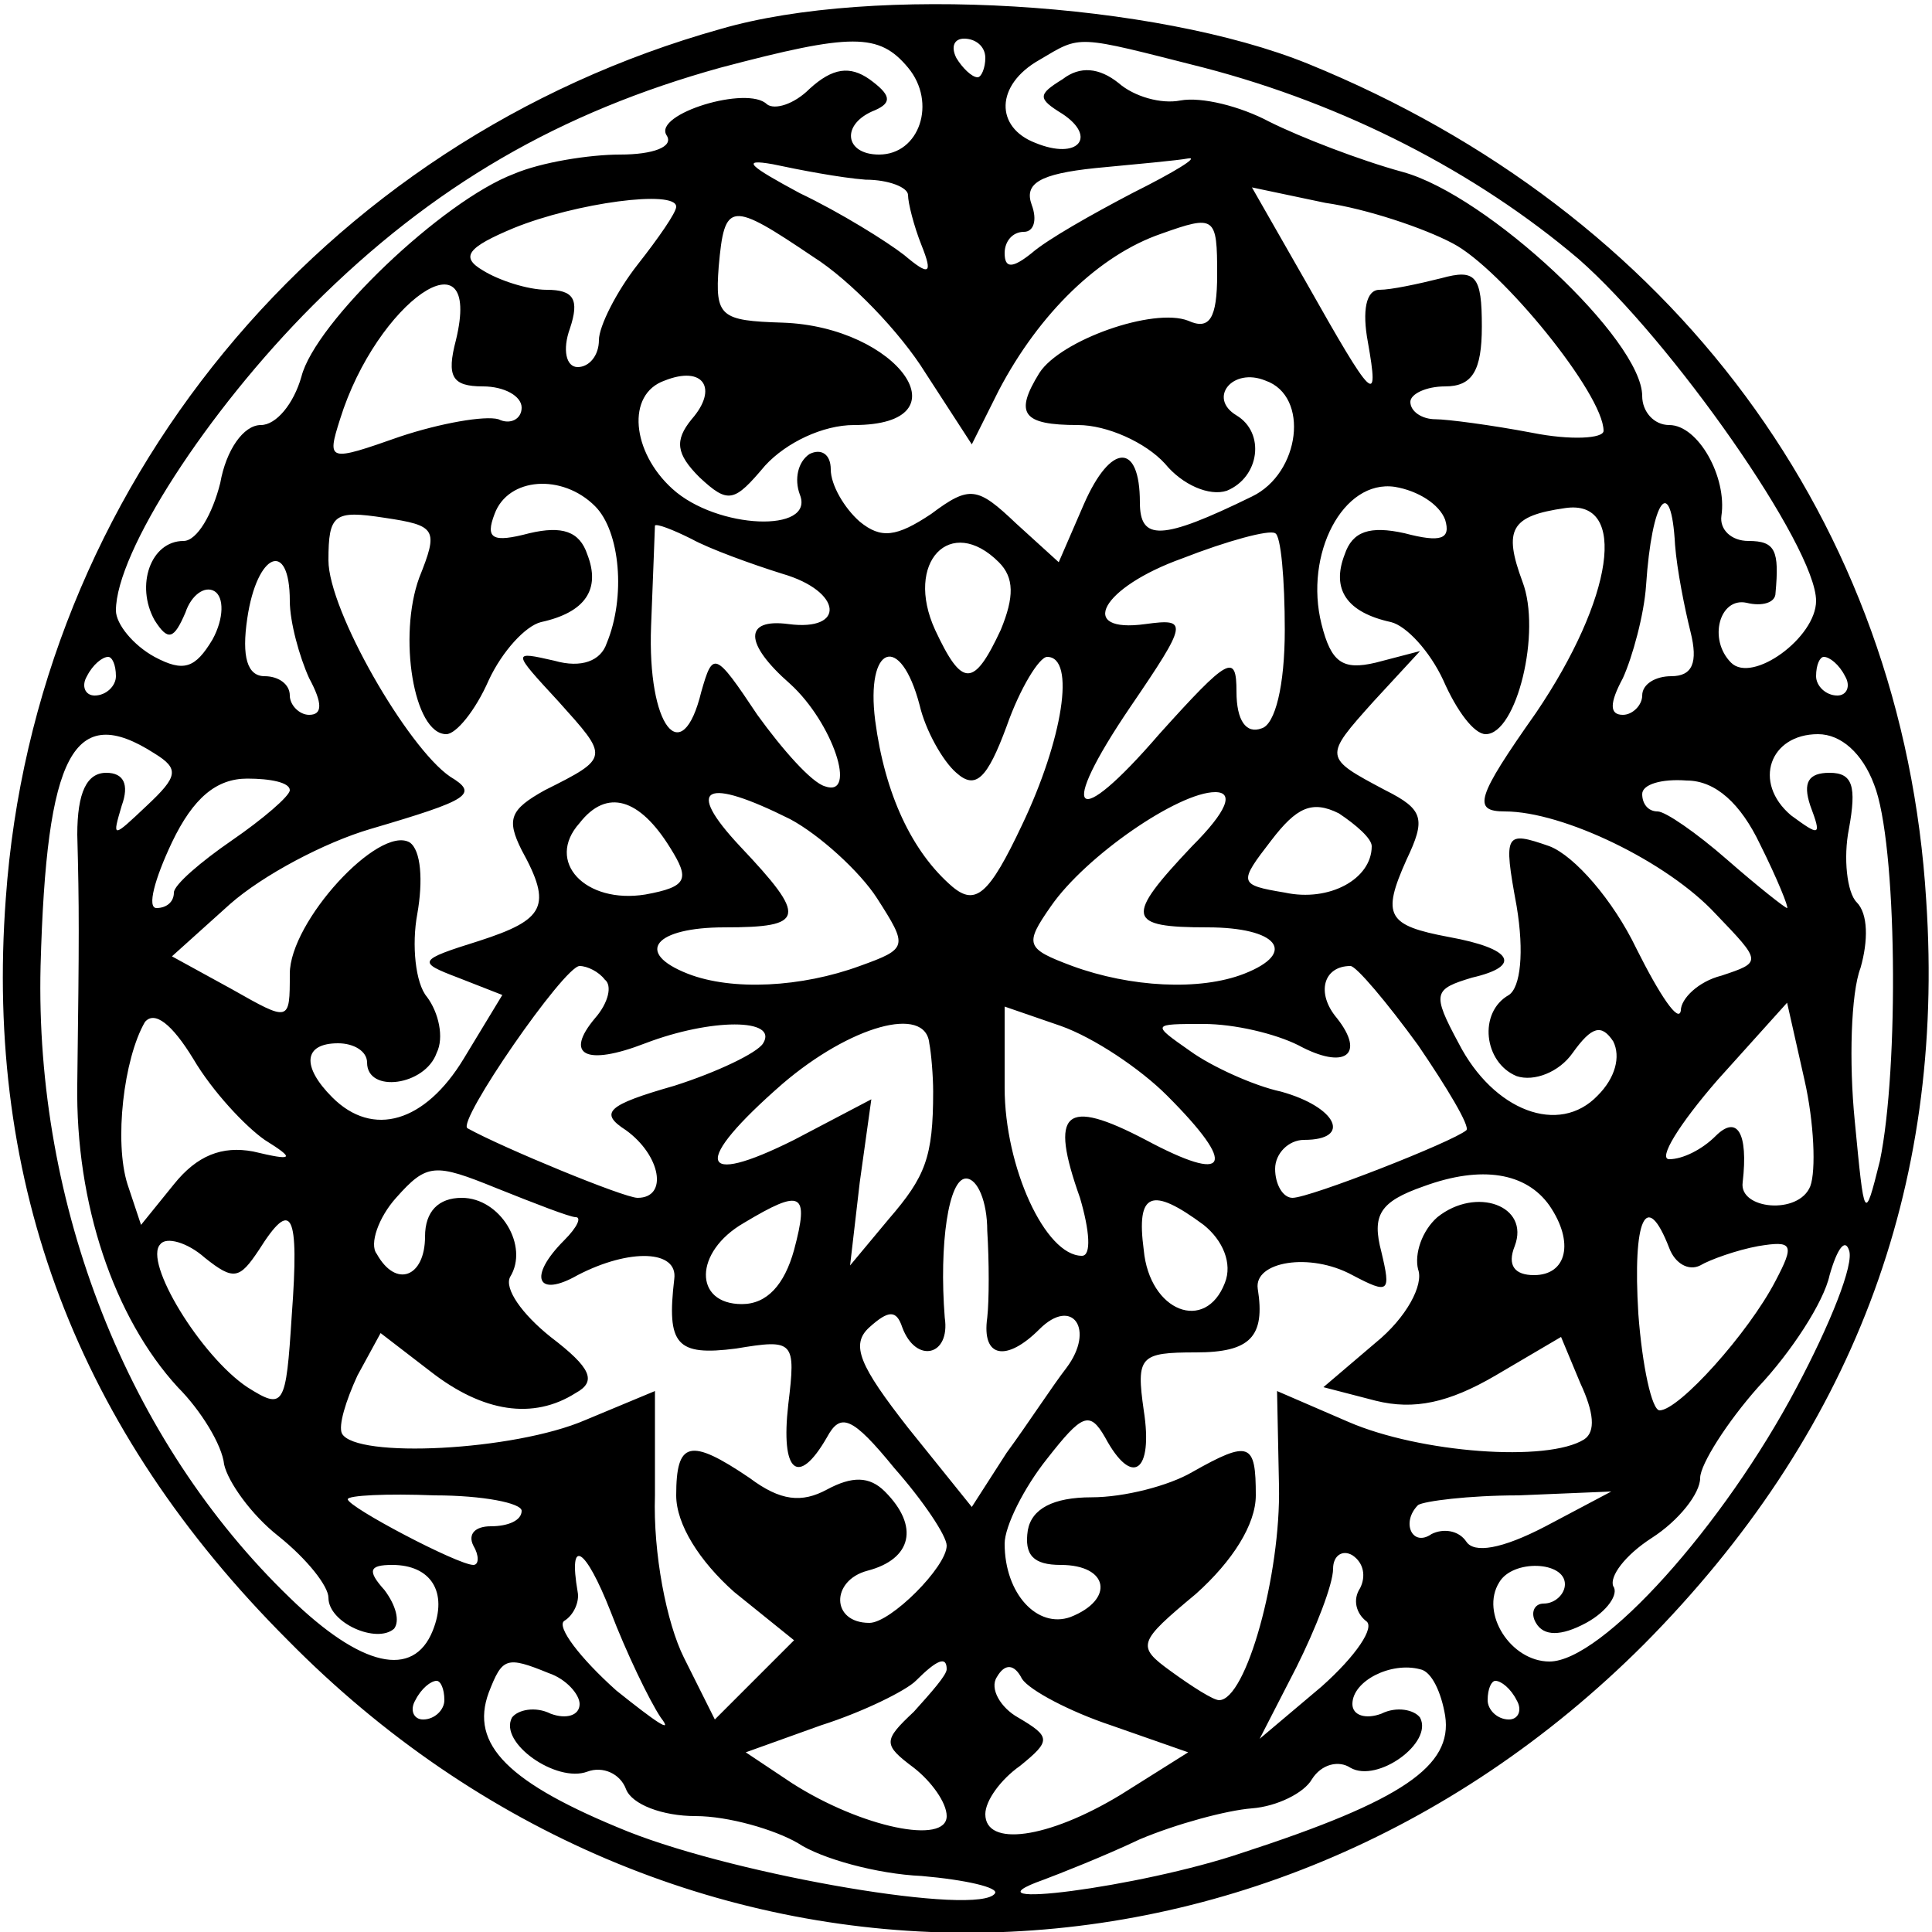 <?xml version="1.0" standalone="no"?>
<!DOCTYPE svg PUBLIC "-//W3C//DTD SVG 20010904//EN"
 "http://www.w3.org/TR/2001/REC-SVG-20010904/DTD/svg10.dtd">
<svg version="1.0" xmlns="http://www.w3.org/2000/svg"
 width="100pt" height="100pt" viewBox="0 0 100 100"
 preserveAspectRatio="xMidYMid meet">
<g transform="translate(0,100) scale(0.1,-0.1)"
fill="#000000" stroke="none">
<path d="M373 985 c-207 -58 -355 -238 -370 -450 -11 -148 37 -275 146 -384
198 -201 502 -202 702 -2 107 108 156 235 146 385 -12 196 -131 356 -320 433
-79 32 -225 41 -304 18z m97 -20 c15 -18 6 -45 -15 -45 -18 0 -20 16 -2 23 9
4 8 8 -3 16 -10 7 -19 6 -31 -5 -8 -8 -18 -11 -22 -8 -10 10 -59 -5 -52 -16 4
-6 -7 -10 -24 -10 -16 0 -41 -4 -55 -10 -37 -14 -103 -77 -110 -105 -4 -14
-13 -25 -21 -25 -9 0 -18 -13 -21 -30 -4 -16 -12 -30 -19 -30 -17 0 -25 -23
-15 -41 7 -11 10 -10 16 4 3 9 10 14 15 11 5 -3 5 -14 -1 -25 -9 -15 -15 -17
-30 -9 -11 6 -20 17 -20 24 0 30 47 103 102 158 62 62 128 100 211 123 68 18
82 18 97 0z m40 5 c0 -5 -2 -10 -4 -10 -3 0 -8 5 -11 10 -3 6 -1 10 4 10 6 0
11 -4 11 -10z m113 -5 c73 -19 141 -54 194 -99 48 -42 123 -149 123 -177 0
-19 -33 -43 -44 -32 -12 12 -6 34 8 31 8 -2 15 0 15 5 2 22 0 27 -14 27 -9 0
-15 6 -14 13 3 20 -12 47 -27 47 -8 0 -14 7 -14 15 0 29 -80 104 -124 116 -22
6 -53 18 -69 26 -15 8 -35 13 -46 11 -10 -2 -24 2 -32 9 -10 8 -20 9 -29 2
-13 -8 -13 -10 0 -18 18 -12 8 -24 -14 -15 -21 8 -21 30 2 43 22 13 18 13 85
-4z m-175 -58 c12 0 22 -4 22 -8 0 -4 3 -16 7 -26 6 -15 4 -16 -9 -5 -9 7 -33
22 -54 32 -26 14 -31 18 -14 15 14 -3 35 -7 48 -8z m138 -7 c-21 -11 -44 -24
-52 -31 -10 -8 -14 -8 -14 0 0 6 4 11 10 11 5 0 7 6 4 14 -4 11 4 16 33 19 21
2 43 4 48 5 6 1 -7 -7 -29 -18z m-236 -7 c0 -3 -9 -16 -20 -30 -11 -14 -20
-32 -20 -39 0 -8 -5 -14 -11 -14 -6 0 -8 9 -4 20 5 15 2 20 -12 20 -10 0 -25
5 -33 10 -12 7 -8 12 16 22 32 13 84 20 84 11z m402 -19 c25 -13 78 -78 78
-97 0 -4 -17 -5 -37 -1 -21 4 -44 7 -50 7 -7 0 -13 4 -13 9 0 4 8 8 18 8 14 0
19 8 19 31 0 26 -3 30 -21 25 -12 -3 -26 -6 -32 -6 -7 0 -9 -11 -6 -27 6 -34
3 -31 -32 31 l-28 49 38 -8 c21 -3 51 -13 66 -21z m-331 -7 c19 -12 45 -39 58
-60 l24 -37 14 28 c21 40 52 70 84 81 28 10 29 9 29 -21 0 -23 -4 -29 -15 -24
-18 7 -66 -10 -77 -27 -13 -21 -9 -27 20 -27 15 0 35 -9 45 -20 9 -11 23 -17
32 -14 17 7 20 30 5 39 -15 9 -2 25 15 18 23 -8 18 -48 -7 -60 -47 -23 -58
-23 -58 -3 0 31 -15 31 -29 -1 l-13 -30 -22 20 c-20 19 -24 20 -44 5 -18 -12
-26 -13 -37 -4 -8 7 -15 19 -15 27 0 8 -5 11 -11 8 -6 -4 -8 -13 -5 -21 8 -20
-43 -18 -66 3 -21 19 -24 49 -4 56 20 8 28 -4 14 -20 -9 -11 -8 -18 4 -30 15
-14 18 -13 34 6 11 12 30 21 46 21 59 0 23 51 -37 53 -32 1 -35 3 -33 29 3 34
6 34 49 5z m-185 -43 c-5 -19 -2 -24 14 -24 11 0 20 -5 20 -11 0 -6 -6 -9 -12
-6 -7 2 -30 -2 -51 -9 -37 -13 -38 -13 -31 9 19 61 74 99 60 41z m72 -86 c13
-13 16 -47 6 -71 -3 -9 -13 -13 -27 -9 -22 5 -22 5 2 -21 26 -29 27 -29 -7
-46 -18 -10 -20 -15 -12 -31 16 -29 12 -36 -22 -47 -32 -10 -32 -11 -11 -19
l23 -9 -20 -33 c-20 -33 -47 -41 -68 -20 -16 16 -15 28 3 28 8 0 15 -4 15 -10
0 -16 30 -12 36 5 4 8 1 21 -5 29 -6 7 -8 27 -5 43 3 17 2 33 -4 37 -16 9 -62
-41 -62 -68 0 -25 0 -25 -30 -8 l-31 17 30 27 c17 15 49 32 73 39 51 15 56 18
41 27 -22 15 -63 86 -63 112 0 24 3 26 29 22 27 -4 28 -6 18 -31 -11 -30 -3
-81 14 -81 5 0 15 12 22 28 7 15 19 28 27 30 23 5 31 17 24 35 -4 12 -13 15
-30 11 -19 -5 -23 -3 -18 10 7 19 35 21 52 4z m440 -7 c3 -10 -2 -12 -21 -7
-18 4 -27 1 -31 -11 -7 -18 1 -30 24 -35 8 -2 20 -15 27 -30 7 -16 16 -28 22
-28 16 0 29 53 19 79 -10 27 -6 34 22 38 33 5 25 -47 -15 -106 -31 -44 -33
-51 -16 -51 30 0 84 -26 109 -53 24 -25 24 -25 3 -32 -12 -3 -21 -12 -21 -18
-1 -7 -11 8 -23 32 -12 25 -32 48 -45 53 -23 8 -24 7 -17 -31 4 -24 2 -42 -4
-46 -16 -9 -13 -35 4 -42 9 -3 22 2 29 12 10 14 15 15 21 6 4 -8 1 -19 -8 -28
-20 -21 -54 -8 -72 27 -14 26 -13 28 7 34 26 6 21 15 -12 21 -32 6 -35 11 -22
40 10 21 9 26 -11 36 -32 17 -32 17 -6 46 l24 26 -23 -6 c-17 -4 -23 0 -28 20
-9 36 11 75 38 71 12 -2 23 -9 26 -17z m119 -13 c1 -13 5 -33 8 -45 4 -16 1
-23 -10 -23 -8 0 -15 -4 -15 -10 0 -5 -5 -10 -10 -10 -7 0 -7 6 0 19 5 11 11
33 12 48 3 45 13 58 15 21z m-462 -15 c31 -9 33 -30 3 -26 -23 3 -23 -10 1
-31 22 -20 35 -59 18 -53 -7 2 -22 19 -35 37 -22 33 -23 33 -29 12 -10 -41
-28 -18 -26 34 1 27 2 50 2 52 1 1 9 -2 19 -7 9 -5 31 -13 47 -18z m260 -29
c0 -29 -5 -49 -12 -51 -8 -3 -13 4 -13 19 0 20 -4 18 -40 -22 -44 -51 -53 -42
-15 14 30 44 30 46 8 43 -36 -5 -23 19 19 34 23 9 45 15 48 13 3 -1 5 -24 5
-50z m-148 35 c8 -8 8 -18 1 -35 -14 -30 -20 -30 -34 0 -16 35 8 60 33 35z
m-367 -20 c0 -11 5 -29 10 -40 7 -13 7 -19 0 -19 -5 0 -10 5 -10 10 0 6 -6 10
-13 10 -9 0 -12 10 -9 30 5 34 22 41 22 9z m-90 -39 c0 -5 -5 -10 -11 -10 -5
0 -7 5 -4 10 3 6 8 10 11 10 2 0 4 -4 4 -10z m416 -15 c3 -13 12 -29 19 -35
10 -9 16 -3 26 24 7 20 17 36 21 36 15 0 8 -43 -13 -87 -17 -36 -24 -42 -36
-32 -21 18 -35 48 -40 86 -5 39 13 46 23 8z m479 15 c3 -5 1 -10 -4 -10 -6 0
-11 5 -11 10 0 6 2 10 4 10 3 0 8 -4 11 -10z m-875 -40 c13 -8 12 -12 -4 -27
-18 -17 -18 -17 -13 0 4 11 1 17 -8 17 -10 0 -15 -10 -15 -32 1 -38 1 -52 0
-129 -1 -62 19 -121 52 -157 12 -12 23 -30 24 -40 2 -9 14 -26 28 -37 15 -12
26 -26 26 -32 0 -13 25 -24 34 -16 3 4 1 12 -5 20 -9 10 -8 13 4 13 20 0 29
-14 21 -34 -10 -25 -37 -19 -74 17 -84 81 -132 203 -129 327 3 110 17 137 59
110z m890 -16 c12 -30 13 -147 3 -195 -8 -32 -8 -31 -13 21 -3 30 -2 66 3 79
4 14 4 28 -2 34 -5 5 -7 23 -4 38 4 22 2 29 -10 29 -11 0 -14 -5 -10 -17 6
-16 5 -16 -10 -5 -20 17 -11 42 14 42 12 0 23 -10 29 -26z m-820 -3 c0 -3 -14
-15 -30 -26 -16 -11 -30 -23 -30 -27 0 -5 -4 -8 -9 -8 -5 0 -1 15 8 34 11 23
23 33 39 33 12 0 22 -2 22 -6z m761 -28 c9 -18 15 -33 14 -33 -1 0 -15 11 -31
25 -16 14 -32 25 -36 25 -5 0 -8 4 -8 9 0 5 10 8 23 7 15 0 28 -12 38 -33z
m-564 -2 c10 -16 9 -20 -13 -24 -31 -5 -52 17 -34 37 14 18 31 13 47 -13z m62
15 c15 -8 36 -27 45 -41 16 -25 16 -26 -9 -35 -30 -11 -66 -13 -89 -4 -28 11
-17 24 19 24 42 0 43 5 8 42 -29 31 -18 36 26 14z m208 -14 c-35 -37 -34 -42
8 -42 36 0 47 -13 19 -24 -23 -9 -59 -7 -89 4 -24 9 -25 11 -11 31 18 26 66
59 85 59 10 0 6 -10 -12 -28z m93 0 c0 -17 -22 -29 -45 -24 -24 4 -24 5 -7 27
13 17 21 21 35 14 9 -6 17 -13 17 -17z m-397 -69 c4 -3 2 -12 -5 -20 -16 -19
-5 -25 26 -13 34 13 69 13 61 0 -3 -5 -24 -15 -46 -22 -35 -10 -39 -14 -25
-23 18 -13 22 -35 6 -35 -7 0 -70 26 -88 36 -6 3 50 84 58 84 4 0 10 -3 13 -7z
m421 -34 c15 -22 27 -42 25 -44 -7 -6 -81 -35 -90 -35 -5 0 -9 7 -9 15 0 8 7
15 15 15 25 0 17 17 -12 25 -14 3 -36 13 -47 21 -20 14 -20 14 7 14 16 0 37
-5 49 -11 24 -13 35 -5 20 14 -11 13 -7 27 7 27 3 0 19 -19 35 -41z m-597 -49
c16 -10 15 -11 -6 -6 -16 3 -29 -2 -41 -17 l-17 -21 -7 21 c-7 22 -2 65 9 84
5 6 14 -1 25 -19 10 -17 27 -35 37 -42z m467 23 c37 -37 32 -46 -11 -23 -42
22 -50 15 -34 -30 5 -17 6 -30 1 -30 -19 0 -40 46 -40 87 l0 42 29 -10 c17 -6
41 -22 55 -36z m333 -47 c-6 -15 -37 -12 -35 2 3 26 -3 35 -14 24 -7 -7 -17
-12 -24 -12 -6 0 5 18 25 41 l36 40 9 -40 c5 -22 6 -47 3 -55z m-456 74 c1 -5
2 -17 2 -25 0 -34 -4 -44 -23 -66 l-20 -24 5 43 6 43 -40 -21 c-50 -25 -53
-12 -6 29 35 30 74 41 76 21z m-183 -90 c3 0 1 -5 -6 -12 -19 -19 -14 -30 7
-18 27 14 52 13 50 -2 -4 -34 1 -40 32 -36 30 5 31 4 27 -29 -4 -35 5 -43 20
-17 7 13 13 11 35 -16 15 -17 27 -35 27 -40 0 -11 -29 -40 -40 -40 -20 0 -20
22 -1 27 23 6 27 23 9 41 -8 8 -17 8 -30 1 -13 -7 -24 -6 -40 6 -31 21 -38 19
-38 -9 0 -15 12 -34 30 -50 l31 -25 -20 -20 -21 -21 -16 32 c-9 18 -16 54 -15
84 l0 54 -36 -15 c-37 -16 -119 -20 -126 -7 -2 4 2 17 8 30 l12 22 26 -20 c27
-21 53 -25 75 -11 11 6 8 13 -13 29 -15 12 -24 25 -21 31 10 16 -5 41 -25 41
-12 0 -19 -7 -19 -20 0 -21 -15 -27 -25 -9 -4 5 1 19 10 29 16 18 20 18 52 5
20 -8 38 -15 41 -15z m504 6 c13 -19 9 -36 -8 -36 -10 0 -14 5 -10 15 8 21
-20 31 -40 15 -8 -7 -12 -19 -10 -27 3 -8 -6 -25 -22 -38 l-27 -23 27 -7 c20
-5 38 -1 62 13 l34 20 10 -24 c7 -15 8 -25 2 -29 -19 -12 -85 -7 -122 9 l-37
16 1 -49 c1 -46 -17 -111 -31 -111 -3 0 -14 7 -25 15 -18 13 -17 15 13 40 19
17 31 36 31 51 0 27 -3 29 -33 12 -12 -7 -35 -13 -52 -13 -20 0 -31 -6 -33
-17 -2 -13 3 -18 17 -18 25 0 28 -18 5 -27 -17 -6 -34 12 -34 38 0 9 10 29 22
44 18 23 22 25 30 11 14 -26 25 -18 20 14 -4 28 -2 30 27 30 28 0 36 8 32 33
-2 14 27 19 49 7 19 -10 20 -9 15 12 -5 19 -1 26 22 34 30 11 53 7 65 -10z
m-291 -13 c1 -16 1 -36 0 -45 -3 -21 10 -23 27 -6 17 17 29 0 14 -20 -7 -9
-20 -29 -31 -44 l-18 -28 -33 41 c-25 32 -30 43 -20 52 10 9 14 9 17 0 7 -19
25 -15 22 5 -3 38 2 72 11 72 6 0 11 -12 11 -27z m-100 -10 c-5 -18 -14 -28
-27 -28 -25 0 -25 27 1 42 30 18 34 16 26 -14z m212 13 c10 -8 15 -20 11 -30
-10 -26 -39 -15 -42 17 -4 30 4 33 31 13z m-472 -47 c-3 -47 -4 -49 -23 -37
-24 16 -54 65 -45 74 3 4 14 1 23 -7 15 -12 18 -11 28 4 17 27 21 20 17 -34z
m713 35 c3 -8 10 -12 16 -9 5 3 19 8 30 10 18 3 19 1 9 -18 -14 -27 -50 -67
-60 -67 -4 0 -9 23 -11 50 -3 49 4 65 16 34z m66 -72 c-38 -72 -101 -142 -128
-142 -20 0 -36 25 -26 41 7 12 34 11 34 -1 0 -5 -5 -10 -11 -10 -5 0 -7 -5 -4
-10 4 -7 13 -7 26 0 11 6 17 15 14 19 -2 5 6 16 20 25 14 9 25 23 25 31 0 7
14 29 30 47 17 18 34 44 37 58 4 14 8 19 10 13 3 -7 -10 -39 -27 -71z m-660
-64 c0 -5 -7 -8 -16 -8 -8 0 -12 -4 -9 -10 3 -5 3 -10 0 -10 -8 0 -65 30 -65
34 0 2 20 3 45 2 25 0 45 -4 45 -8z m530 -8 c-23 -12 -37 -14 -41 -8 -4 6 -12
7 -18 4 -10 -7 -16 6 -7 15 3 2 26 5 52 5 l48 2 -34 -18z m-458 -99 c7 -9 -3
-2 -23 14 -19 17 -31 33 -27 36 5 3 8 10 7 15 -5 29 4 23 17 -10 8 -21 20 -46
26 -55z m362 67 c-4 -6 -2 -13 3 -17 5 -3 -5 -18 -23 -34 l-32 -27 19 37 c10
20 19 43 19 51 0 7 5 10 10 7 6 -4 7 -11 4 -17z m-420 -44 c9 -3 16 -11 16
-16 0 -6 -7 -8 -15 -5 -8 4 -17 2 -20 -2 -7 -13 23 -34 39 -28 8 3 17 -1 20
-9 3 -8 19 -14 36 -14 17 0 41 -7 53 -14 12 -8 41 -16 64 -17 23 -2 40 -6 38
-9 -8 -12 -132 9 -190 32 -62 25 -82 45 -72 72 7 18 9 19 31 10z m206 2 c0 -3
-8 -12 -17 -22 -16 -15 -16 -17 0 -29 9 -7 17 -18 17 -25 0 -15 -44 -6 -80 17
l-24 16 39 14 c22 7 44 18 49 23 11 11 16 13 16 6z m85 -29 l40 -14 -35 -22
c-38 -23 -70 -27 -70 -10 0 7 8 18 18 25 16 13 16 15 -1 25 -9 5 -15 15 -11
21 4 7 9 7 13 -1 4 -6 25 -17 46 -24z m173 5 c4 -26 -22 -44 -105 -71 -53 -18
-148 -30 -103 -14 8 3 31 12 50 21 19 8 45 15 58 16 13 1 27 8 31 15 5 8 14
10 20 6 14 -8 43 13 36 26 -3 4 -12 6 -20 2 -8 -3 -15 -1 -15 5 0 12 20 22 35
18 6 -1 11 -12 13 -24z m-518 8 c0 -5 -5 -10 -11 -10 -5 0 -7 5 -4 10 3 6 8
10 11 10 2 0 4 -4 4 -10z m555 0 c3 -5 1 -10 -4 -10 -6 0 -11 5 -11 10 0 6 2
10 4 10 3 0 8 -4 11 -10z"/>
</g>
</svg>
